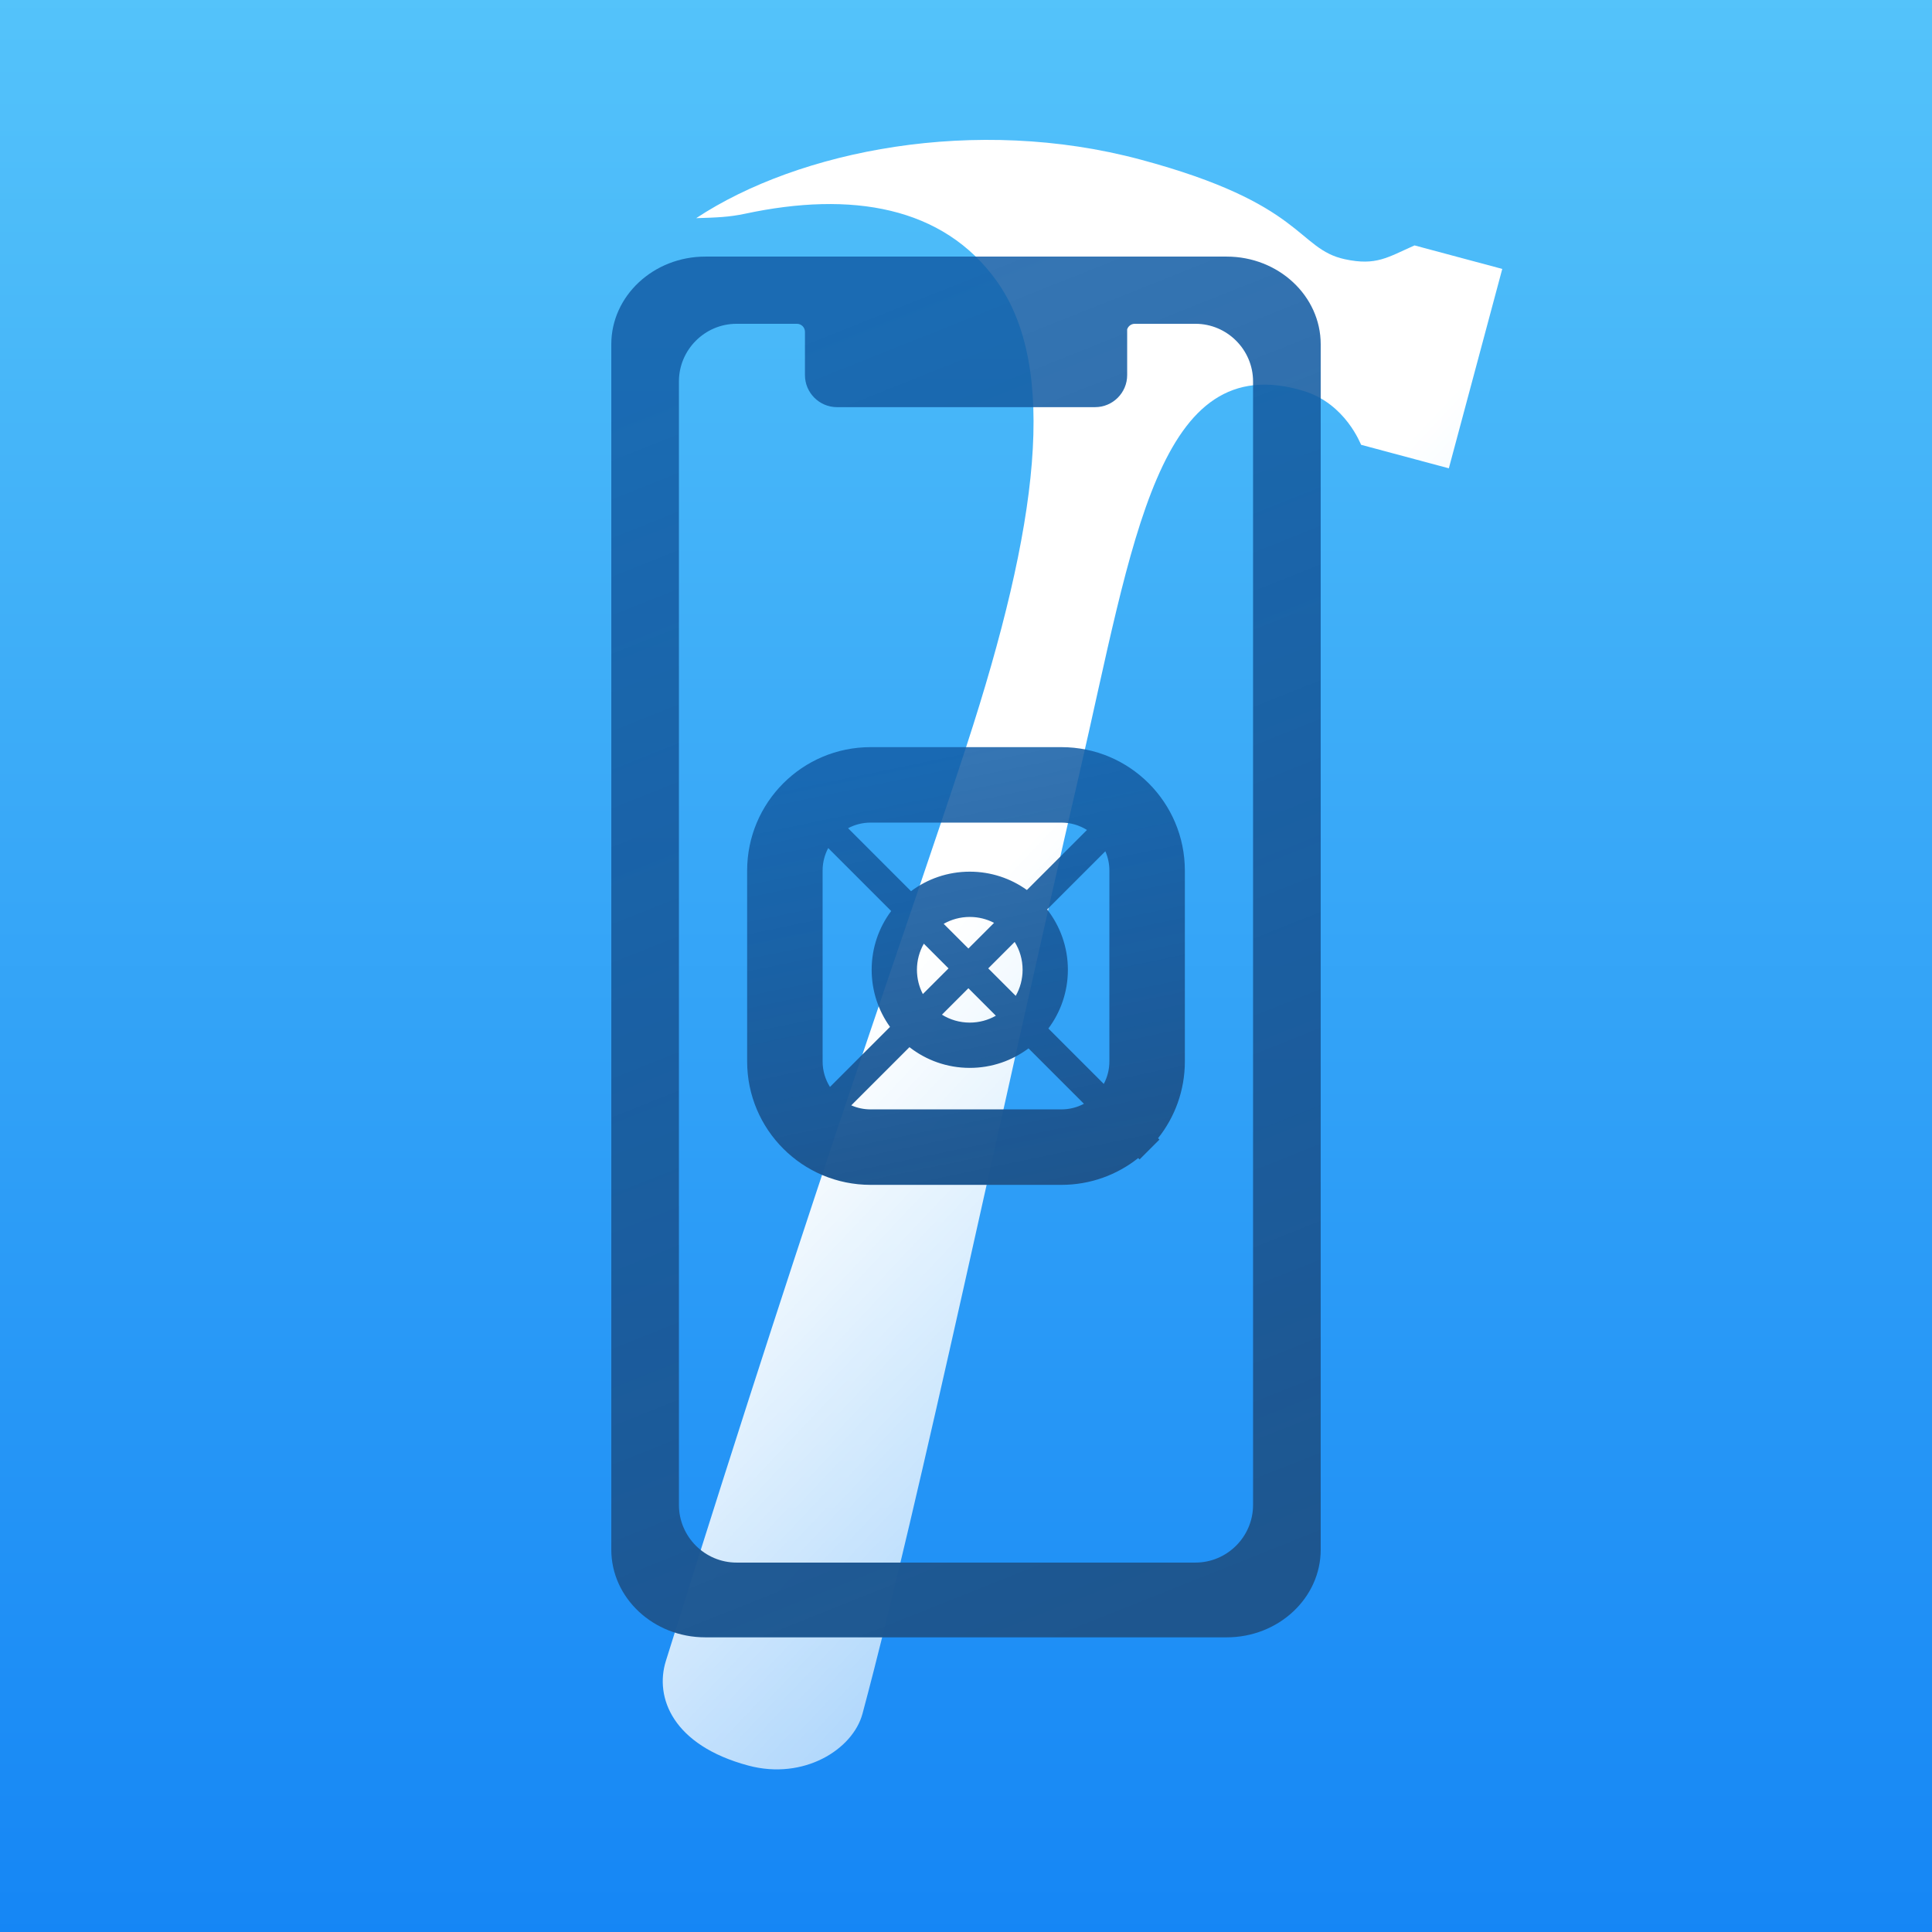 <svg xmlns="http://www.w3.org/2000/svg" width="256" height="256" viewBox="0 0 256 256">
  <rect x="0" y="0" width="256" height="256" fill="#333333" stroke="none"/>
  <defs>
    <linearGradient id="xcode-build-for-simulator-stepicon-a" x1="50%" x2="50%" y1="0%" y2="100%">
      <stop offset="0%" stop-color="#54C3FA"/>
      <stop offset="100%" stop-color="#1586F5"/>
    </linearGradient>
    <linearGradient id="xcode-build-for-simulator-stepicon-b" x1="62.639%" x2="155.019%" y1="39.956%" y2="142.072%">
      <stop offset="0%" stop-color="#FFF"/>
      <stop offset="100%" stop-color="#FFF" stop-opacity="0"/>
    </linearGradient>
    <linearGradient id="xcode-build-for-simulator-stepicon-c" x1="50%" x2="70.782%" y1="0%" y2="100%">
      <stop offset="0%" stop-color="#135EA7" stop-opacity=".855"/>
      <stop offset="100%" stop-color="#1E568F"/>
    </linearGradient>
  </defs>
  <g fill="none" fill-rule="evenodd">
    <rect width="256" height="256" fill="url(#xcode-build-for-simulator-stepicon-a)"/>
    <path fill="url(#xcode-build-for-simulator-stepicon-b)" d="M83.878,24.017 C89.766,24.193 93.082,28.94 93.129,28.94 C98.806,28.94 102.802,28.94 105.163,28.94 C105.163,20.47 105.163,4.09 105.163,1.588 C101.411,1.588 99.97,1.588 93.129,1.588 C90.092,4.027 88.938,5.54 84.672,5.746 C78.161,6.06 77.713,1.42108547e-14 55.1,1.42108547e-14 C32.488,1.42108547e-14 11.1,10.499 0.251,22.737 C2.897,21.938 4.413,21.484 6.4,20.47 C19.14,13.968 31.432,12.723 40.86,20.47 C51.759,29.425 54.59,50.274 52.951,80.929 C51.52,107.713 48.793,136.699 45.852,208.44 C45.644,213.509 49.627,219 59.993,219 C67.608,219 72.827,213.349 72.827,208.44 C72.827,178.917 69.917,126.677 68.355,80.929 C67.265,49 63.723,23.414 83.878,24.017 Z" transform="rotate(15 22.81 375.212)"/>
    <path fill="url(#xcode-build-for-simulator-stepicon-c)" fill-rule="nonzero" d="M21.717,19.086 C23.887,17.462 26.581,16.5 29.5,16.5 C32.324,16.5 34.938,17.401 37.07,18.93 L45.025,10.975 C44.045,10.357 42.885,10 41.641,10 L16.359,10 C15.28,10 14.264,10.269 13.374,10.743 L21.717,19.086 Z M26.043,23.412 L29.316,26.684 L32.718,23.282 C31.755,22.782 30.66,22.5 29.5,22.5 C28.243,22.5 27.063,22.831 26.043,23.412 Z M19.086,21.717 L10.743,13.374 C10.269,14.264 10,15.28 10,16.359 L10,41.641 C10,42.885 10.357,44.045 10.975,45.025 L18.93,37.07 C17.401,34.938 16.5,32.324 16.5,29.5 C16.5,26.581 17.462,23.887 19.086,21.717 Z M23.412,26.043 C22.831,27.063 22.5,28.243 22.5,29.5 C22.5,30.66 22.782,31.755 23.282,32.718 L26.684,29.316 L23.412,26.043 Z M21.508,39.754 L13.799,47.464 C14.582,47.808 15.448,48 16.359,48 L41.641,48 C42.72,48 43.736,47.731 44.626,47.257 L37.283,39.914 C35.113,41.538 32.419,42.5 29.5,42.5 C26.487,42.5 23.713,41.475 21.508,39.754 Z M25.812,35.451 C26.883,36.116 28.146,36.5 29.5,36.5 C30.757,36.5 31.937,36.169 32.957,35.588 L29.316,31.947 L25.812,35.451 Z M39.914,37.283 L47.257,44.626 C47.731,43.736 48,42.72 48,41.641 L48,16.359 C48,15.448 47.808,14.582 47.464,13.799 L39.754,21.508 C41.475,23.713 42.5,26.487 42.5,29.5 C42.5,32.419 41.538,35.113 39.914,37.283 Z M35.588,32.957 C36.169,31.937 36.5,30.757 36.5,29.5 C36.5,28.146 36.116,26.883 35.451,25.812 L31.947,29.316 L35.588,32.957 Z M51.818,54.45 C49.025,56.672 45.488,58 41.641,58 L16.359,58 C7.324,58 0,50.676 0,41.641 L0,16.359 C0,7.324 7.324,2.64176145e-15 16.359,0 L41.641,0 C50.676,-2.64176145e-15 58,7.324 58,16.359 L58,41.641 C58,45.488 56.672,49.025 54.45,51.818 L54.631,52 L52,54.631 L51.818,54.45 Z" transform="translate(99 99)" style="mix-blend-mode:multiply"/>
    <path fill="url(#xcode-build-for-simulator-stepicon-c)" d="M93.457,34 L162.542,34 C169.411,34 175,39.213 175,45.621 L175,205.335 C175,211.743 169.411,216.956 162.542,216.956 L93.457,216.956 C86.588,216.956 81,211.743 81,205.335 L81,45.621 C81,39.213 86.588,34 93.457,34 Z M166.037,199.417 L166.037,50.539 C166.037,46.341 162.602,42.905 158.403,42.905 L150.362,42.905 C149.894,42.905 149.495,43.213 149.355,43.637 L149.355,49.708 C149.355,52.041 147.447,53.949 145.114,53.949 L110.902,53.949 C108.57,53.949 106.661,52.041 106.661,49.708 L106.661,43.964 C106.661,43.381 106.184,42.905 105.601,42.905 L97.596,42.905 C93.397,42.905 89.962,46.341 89.962,50.539 L89.962,199.417 C89.962,203.615 93.397,207.05 97.596,207.05 L158.403,207.05 C162.602,207.05 166.037,203.615 166.037,199.417 Z" style="mix-blend-mode:multiply"/>
  </g>
</svg>
